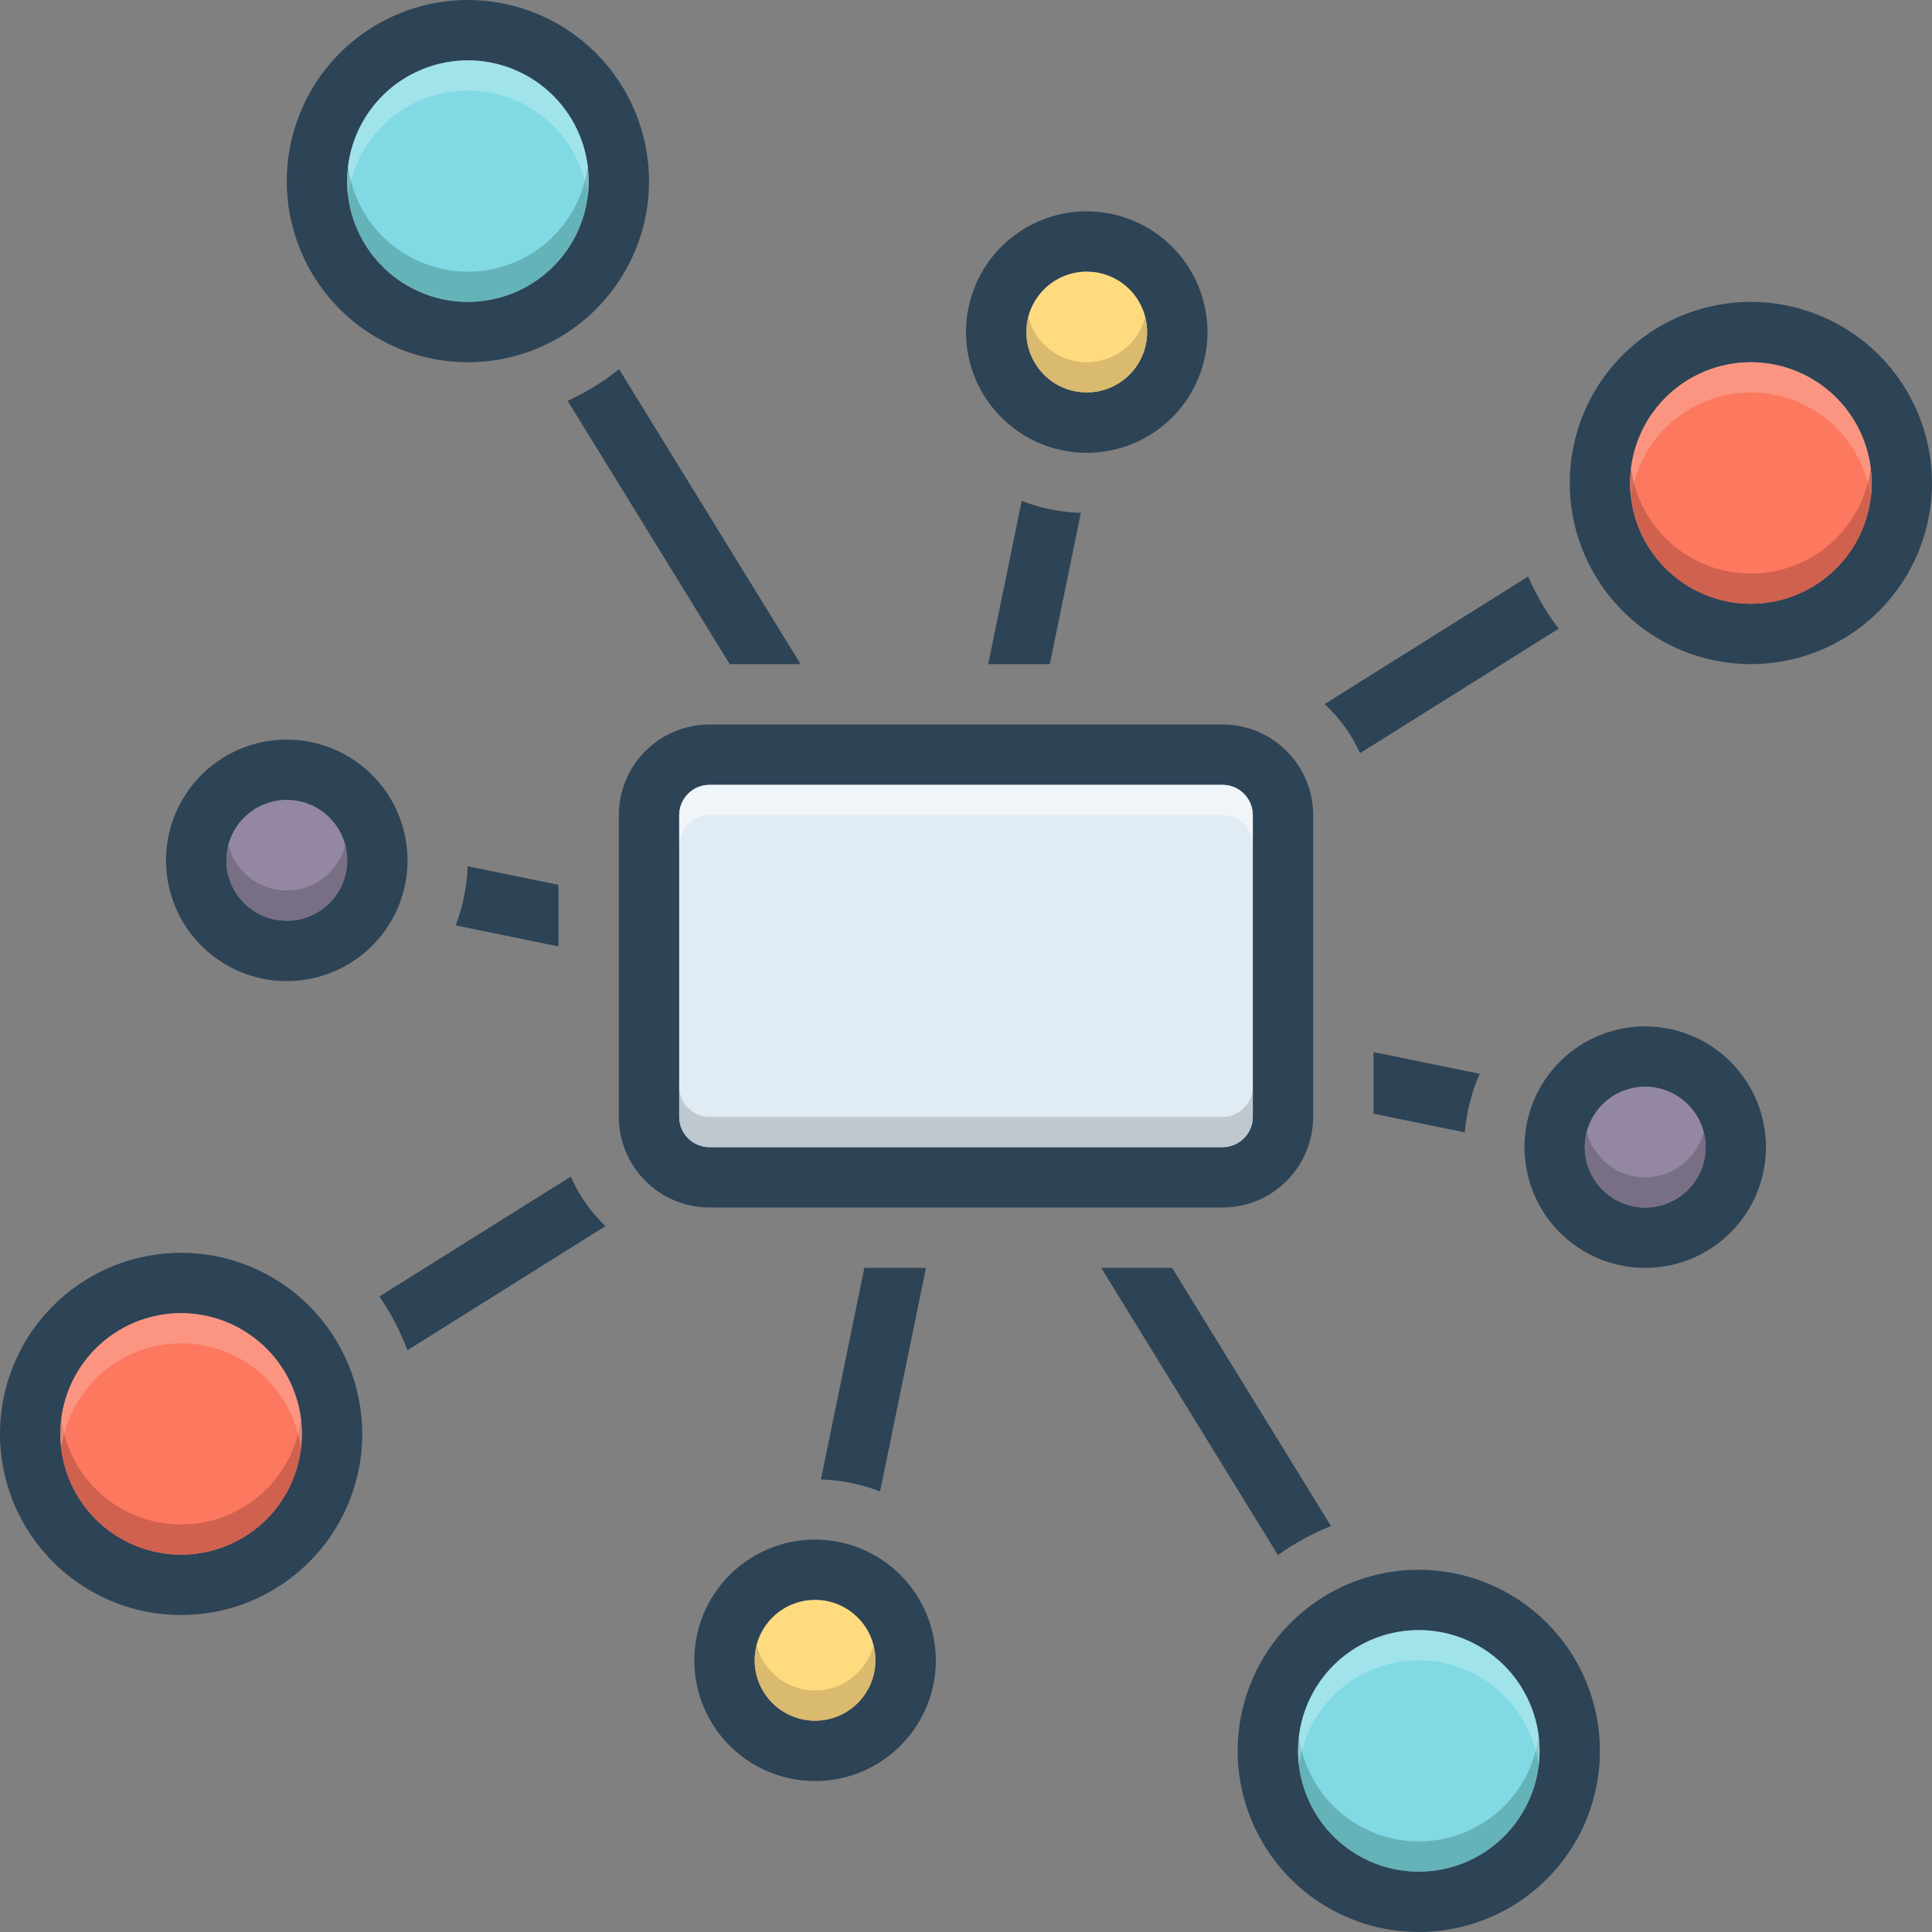 <svg width="36" height="36" viewBox="0 0 36 36" fill="none" xmlns="http://www.w3.org/2000/svg">
<rect x="0" y="0" width="36" height="36" fill="#808080" stroke="none"/>
<g clip-path="url(#clip0_734_19989)">
<path d="M30.656 19.125C30.211 19.125 29.776 19.257 29.406 19.504C29.036 19.751 28.748 20.103 28.578 20.514C28.407 20.925 28.363 21.378 28.45 21.814C28.536 22.25 28.751 22.651 29.065 22.966C29.38 23.281 29.781 23.495 30.217 23.582C30.654 23.669 31.106 23.624 31.517 23.454C31.928 23.283 32.28 22.995 32.527 22.625C32.774 22.255 32.906 21.82 32.906 21.375C32.906 20.779 32.668 20.207 32.246 19.785C31.825 19.363 31.253 19.126 30.656 19.125ZM30.656 22.5C30.434 22.5 30.216 22.434 30.031 22.31C29.846 22.187 29.702 22.011 29.617 21.805C29.532 21.6 29.509 21.374 29.553 21.155C29.596 20.937 29.703 20.737 29.861 20.579C30.018 20.422 30.218 20.315 30.437 20.272C30.655 20.228 30.881 20.25 31.087 20.336C31.292 20.421 31.468 20.565 31.592 20.75C31.715 20.935 31.781 21.152 31.781 21.375C31.781 21.523 31.752 21.669 31.696 21.806C31.639 21.942 31.556 22.066 31.452 22.171C31.347 22.275 31.223 22.358 31.087 22.414C30.95 22.471 30.804 22.5 30.656 22.5Z" fill="#2D4356"/>
<path d="M30.656 22.5C31.278 22.5 31.781 21.996 31.781 21.375C31.781 20.754 31.278 20.25 30.656 20.25C30.035 20.25 29.531 20.754 29.531 21.375C29.531 21.996 30.035 22.5 30.656 22.5Z" fill="#9387A2"/>
<path d="M8.719 0C8.051 0 7.399 0.198 6.844 0.569C6.289 0.94 5.856 1.467 5.601 2.083C5.345 2.7 5.278 3.379 5.409 4.033C5.539 4.688 5.86 5.289 6.332 5.761C6.804 6.233 7.406 6.555 8.06 6.685C8.715 6.815 9.394 6.749 10.01 6.493C10.627 6.238 11.154 5.805 11.525 5.25C11.896 4.695 12.094 4.043 12.094 3.375C12.093 2.48 11.737 1.622 11.104 0.989C10.472 0.357 9.614 0.001 8.719 0ZM8.719 5.625C8.274 5.625 7.839 5.493 7.469 5.246C7.099 4.999 6.81 4.647 6.64 4.236C6.47 3.825 6.425 3.373 6.512 2.936C6.599 2.5 6.813 2.099 7.128 1.784C7.442 1.469 7.843 1.255 8.28 1.168C8.716 1.081 9.169 1.126 9.58 1.296C9.991 1.467 10.342 1.755 10.59 2.125C10.837 2.495 10.969 2.93 10.969 3.375C10.968 3.971 10.731 4.543 10.309 4.965C9.887 5.387 9.315 5.624 8.719 5.625Z" fill="#2D4356"/>
<path d="M10.969 3.375C10.969 3.82 10.837 4.255 10.59 4.625C10.342 4.995 9.991 5.283 9.58 5.454C9.169 5.624 8.716 5.669 8.28 5.582C7.843 5.495 7.442 5.281 7.128 4.966C6.813 4.651 6.599 4.25 6.512 3.814C6.425 3.377 6.47 2.925 6.64 2.514C6.81 2.103 7.099 1.751 7.469 1.504C7.839 1.257 8.274 1.125 8.719 1.125C9.315 1.126 9.887 1.363 10.309 1.785C10.731 2.207 10.968 2.779 10.969 3.375Z" fill="#81D9E3"/>
<path d="M26.438 29.25C25.77 29.25 25.117 29.448 24.562 29.819C24.007 30.19 23.575 30.717 23.319 31.333C23.064 31.95 22.997 32.629 23.127 33.283C23.258 33.938 23.579 34.539 24.051 35.011C24.523 35.483 25.124 35.805 25.779 35.935C26.434 36.065 27.112 35.998 27.729 35.743C28.346 35.488 28.873 35.055 29.244 34.5C29.615 33.945 29.812 33.292 29.812 32.625C29.812 31.73 29.456 30.872 28.823 30.239C28.19 29.607 27.332 29.251 26.438 29.25ZM26.438 34.875C25.992 34.875 25.558 34.743 25.188 34.496C24.817 34.249 24.529 33.897 24.359 33.486C24.189 33.075 24.144 32.623 24.231 32.186C24.318 31.75 24.532 31.349 24.846 31.034C25.161 30.719 25.562 30.505 25.998 30.418C26.435 30.331 26.887 30.376 27.299 30.546C27.71 30.717 28.061 31.005 28.308 31.375C28.555 31.745 28.688 32.18 28.688 32.625C28.687 33.221 28.449 33.793 28.028 34.215C27.606 34.637 27.034 34.874 26.438 34.875Z" fill="#2D4356"/>
<path d="M28.688 32.625C28.688 33.07 28.555 33.505 28.308 33.875C28.061 34.245 27.71 34.533 27.299 34.704C26.887 34.874 26.435 34.919 25.998 34.832C25.562 34.745 25.161 34.531 24.846 34.216C24.532 33.901 24.318 33.5 24.231 33.064C24.144 32.627 24.189 32.175 24.359 31.764C24.529 31.353 24.817 31.001 25.188 30.754C25.558 30.507 25.992 30.375 26.438 30.375C27.034 30.376 27.606 30.613 28.028 31.035C28.449 31.457 28.687 32.029 28.688 32.625Z" fill="#81D9E3"/>
<path d="M20.25 3.938C19.805 3.938 19.37 4.069 19 4.317C18.63 4.564 18.342 4.915 18.171 5.326C18.001 5.738 17.956 6.19 18.043 6.626C18.13 7.063 18.344 7.464 18.659 7.778C18.974 8.093 19.375 8.307 19.811 8.394C20.247 8.481 20.7 8.437 21.111 8.266C21.522 8.096 21.874 7.808 22.121 7.438C22.368 7.068 22.5 6.633 22.5 6.188C22.499 5.591 22.262 5.019 21.84 4.597C21.418 4.176 20.846 3.938 20.25 3.938ZM20.25 7.312C20.027 7.312 19.81 7.247 19.625 7.123C19.44 6.999 19.296 6.824 19.211 6.618C19.125 6.412 19.103 6.186 19.147 5.968C19.19 5.75 19.297 5.549 19.454 5.392C19.612 5.235 19.812 5.128 20.03 5.084C20.249 5.041 20.475 5.063 20.68 5.148C20.886 5.233 21.062 5.377 21.185 5.562C21.309 5.747 21.375 5.965 21.375 6.188C21.375 6.335 21.346 6.482 21.289 6.618C21.233 6.755 21.15 6.879 21.046 6.983C20.941 7.088 20.817 7.17 20.681 7.227C20.544 7.283 20.398 7.313 20.25 7.312Z" fill="#2D4356"/>
<path d="M20.25 7.312C20.871 7.312 21.375 6.809 21.375 6.188C21.375 5.566 20.871 5.062 20.25 5.062C19.629 5.062 19.125 5.566 19.125 6.188C19.125 6.809 19.629 7.312 20.25 7.312Z" fill="#FFDB80"/>
<path d="M15.188 28.688C14.742 28.688 14.307 28.82 13.938 29.067C13.568 29.314 13.279 29.665 13.109 30.076C12.938 30.488 12.894 30.94 12.981 31.377C13.068 31.813 13.282 32.214 13.597 32.529C13.911 32.843 14.312 33.057 14.748 33.144C15.185 33.231 15.637 33.187 16.049 33.016C16.46 32.846 16.811 32.557 17.058 32.188C17.305 31.817 17.438 31.383 17.438 30.938C17.437 30.341 17.199 29.769 16.778 29.347C16.356 28.926 15.784 28.688 15.188 28.688ZM15.188 32.062C14.965 32.062 14.748 31.997 14.562 31.873C14.377 31.749 14.233 31.574 14.148 31.368C14.063 31.163 14.041 30.936 14.084 30.718C14.127 30.5 14.235 30.299 14.392 30.142C14.549 29.985 14.75 29.878 14.968 29.834C15.186 29.791 15.412 29.813 15.618 29.898C15.824 29.983 15.999 30.128 16.123 30.312C16.247 30.497 16.312 30.715 16.312 30.938C16.312 31.085 16.284 31.232 16.227 31.368C16.17 31.505 16.088 31.629 15.983 31.733C15.879 31.838 15.755 31.92 15.618 31.977C15.482 32.033 15.335 32.062 15.188 32.062Z" fill="#2D4356"/>
<path d="M15.188 32.062C15.809 32.062 16.312 31.559 16.312 30.938C16.312 30.316 15.809 29.812 15.188 29.812C14.566 29.812 14.062 30.316 14.062 30.938C14.062 31.559 14.566 32.062 15.188 32.062Z" fill="#FFDB80"/>
<path d="M22.781 13.5H13.219C12.771 13.5 12.342 13.678 12.026 13.995C11.71 14.311 11.532 14.74 11.531 15.188V20.812C11.532 21.26 11.71 21.689 12.026 22.005C12.342 22.322 12.771 22.5 13.219 22.5H22.781C23.229 22.5 23.658 22.322 23.974 22.005C24.291 21.689 24.468 21.26 24.469 20.812V15.188C24.468 14.74 24.291 14.311 23.974 13.995C23.658 13.678 23.229 13.5 22.781 13.5ZM23.344 20.812C23.343 20.962 23.284 21.104 23.178 21.21C23.073 21.315 22.93 21.375 22.781 21.375H13.219C13.07 21.375 12.927 21.315 12.822 21.21C12.716 21.104 12.657 20.962 12.656 20.812V15.188C12.657 15.038 12.716 14.896 12.822 14.79C12.927 14.685 13.07 14.625 13.219 14.625H22.781C22.93 14.625 23.073 14.685 23.178 14.79C23.284 14.896 23.343 15.038 23.344 15.188V20.812Z" fill="#2D4356"/>
<path d="M22.781 14.625H13.219C12.908 14.625 12.656 14.877 12.656 15.188V20.812C12.656 21.123 12.908 21.375 13.219 21.375H22.781C23.092 21.375 23.344 21.123 23.344 20.812V15.188C23.344 14.877 23.092 14.625 22.781 14.625Z" fill="#E1EBF4"/>
<path d="M32.625 5.625C31.957 5.625 31.305 5.823 30.75 6.194C30.195 6.565 29.762 7.092 29.507 7.708C29.252 8.325 29.185 9.004 29.315 9.658C29.445 10.313 29.767 10.915 30.238 11.386C30.71 11.858 31.312 12.18 31.967 12.31C32.621 12.44 33.3 12.373 33.917 12.118C34.533 11.863 35.06 11.43 35.431 10.875C35.802 10.32 36 9.668 36 9C35.999 8.105 35.644 7.247 35.011 6.614C34.378 5.982 33.52 5.626 32.625 5.625ZM32.625 11.25C32.18 11.25 31.745 11.118 31.375 10.871C31.005 10.624 30.717 10.272 30.546 9.861C30.376 9.45 30.331 8.998 30.418 8.561C30.505 8.125 30.719 7.724 31.034 7.409C31.349 7.094 31.75 6.88 32.186 6.793C32.623 6.706 33.075 6.751 33.486 6.921C33.897 7.092 34.249 7.38 34.496 7.75C34.743 8.12 34.875 8.555 34.875 9C34.874 9.596 34.637 10.168 34.215 10.59C33.793 11.012 33.221 11.249 32.625 11.25Z" fill="#2D4356"/>
<path d="M34.875 9C34.875 9.445 34.743 9.88 34.496 10.25C34.249 10.62 33.897 10.908 33.486 11.079C33.075 11.249 32.623 11.294 32.186 11.207C31.75 11.12 31.349 10.906 31.034 10.591C30.719 10.276 30.505 9.875 30.418 9.439C30.331 9.002 30.376 8.55 30.546 8.139C30.717 7.728 31.005 7.376 31.375 7.129C31.745 6.882 32.18 6.75 32.625 6.75C33.221 6.751 33.793 6.988 34.215 7.41C34.637 7.832 34.874 8.404 34.875 9Z" fill="#FC785E"/>
<path d="M3.375 23.344C2.707 23.344 2.055 23.542 1.5 23.913C0.945 24.283 0.512 24.811 0.257 25.427C0.001 26.044 -0.065 26.723 0.065 27.377C0.195 28.032 0.517 28.633 0.989 29.105C1.461 29.577 2.062 29.899 2.717 30.029C3.371 30.159 4.05 30.092 4.667 29.837C5.283 29.581 5.81 29.149 6.181 28.594C6.552 28.039 6.75 27.386 6.75 26.719C6.749 25.824 6.393 24.966 5.761 24.333C5.128 23.7 4.27 23.345 3.375 23.344ZM3.375 28.969C2.93 28.969 2.495 28.837 2.125 28.59C1.755 28.342 1.467 27.991 1.296 27.58C1.126 27.169 1.081 26.716 1.168 26.28C1.255 25.843 1.469 25.442 1.784 25.128C2.099 24.813 2.5 24.599 2.936 24.512C3.373 24.425 3.825 24.47 4.236 24.64C4.647 24.81 4.999 25.099 5.246 25.469C5.493 25.839 5.625 26.274 5.625 26.719C5.624 27.315 5.387 27.887 4.965 28.309C4.543 28.731 3.971 28.968 3.375 28.969Z" fill="#2D4356"/>
<path d="M5.625 26.719C5.625 27.164 5.493 27.599 5.246 27.969C4.999 28.339 4.647 28.627 4.236 28.797C3.825 28.968 3.373 29.012 2.936 28.925C2.5 28.839 2.099 28.624 1.784 28.31C1.469 27.995 1.255 27.594 1.168 27.158C1.081 26.721 1.126 26.269 1.296 25.858C1.467 25.447 1.755 25.095 2.125 24.848C2.495 24.601 2.93 24.469 3.375 24.469C3.971 24.47 4.543 24.707 4.965 25.129C5.387 25.55 5.624 26.122 5.625 26.719Z" fill="#FC785E"/>
<path d="M5.344 13.781C4.899 13.781 4.464 13.913 4.094 14.16C3.724 14.408 3.435 14.759 3.265 15.17C3.095 15.581 3.05 16.034 3.137 16.47C3.224 16.907 3.438 17.308 3.753 17.622C4.067 17.937 4.468 18.151 4.905 18.238C5.341 18.325 5.794 18.28 6.205 18.11C6.616 17.94 6.967 17.651 7.215 17.281C7.462 16.911 7.594 16.476 7.594 16.031C7.593 15.435 7.356 14.863 6.934 14.441C6.512 14.019 5.94 13.782 5.344 13.781ZM5.344 17.156C5.121 17.156 4.904 17.09 4.719 16.967C4.534 16.843 4.39 16.667 4.304 16.462C4.219 16.256 4.197 16.03 4.24 15.812C4.284 15.594 4.391 15.393 4.548 15.236C4.706 15.078 4.906 14.971 5.124 14.928C5.343 14.884 5.569 14.907 5.774 14.992C5.98 15.077 6.156 15.221 6.279 15.406C6.403 15.591 6.469 15.809 6.469 16.031C6.469 16.179 6.44 16.325 6.383 16.462C6.327 16.598 6.244 16.722 6.139 16.827C6.035 16.931 5.911 17.014 5.774 17.071C5.638 17.127 5.492 17.156 5.344 17.156Z" fill="#2D4356"/>
<path d="M5.344 17.156C5.965 17.156 6.469 16.653 6.469 16.031C6.469 15.41 5.965 14.906 5.344 14.906C4.722 14.906 4.219 15.41 4.219 16.031C4.219 16.653 4.722 17.156 5.344 17.156Z" fill="#9387A2"/>
<path d="M25.343 14.034L29.044 11.714C28.815 11.415 28.624 11.089 28.476 10.742L24.682 13.12C24.961 13.377 25.186 13.688 25.343 14.034Z" fill="#2D4356"/>
<path d="M10.636 21.924L7.07 24.158C7.285 24.469 7.46 24.805 7.591 25.16L11.282 22.847C11.006 22.586 10.787 22.272 10.636 21.924Z" fill="#2D4356"/>
<path d="M10.577 7.468L13.597 12.375H14.918L11.535 6.879C11.242 7.115 10.92 7.313 10.577 7.468Z" fill="#2D4356"/>
<path d="M24.802 28.437L21.84 23.625H20.52L23.813 28.977C24.119 28.756 24.451 28.575 24.802 28.437Z" fill="#2D4356"/>
<path d="M15.297 27.568C15.674 27.58 16.047 27.655 16.399 27.791L17.254 23.625H16.106L15.297 27.568Z" fill="#2D4356"/>
<path d="M18.414 12.375H19.562L20.14 9.557C19.763 9.546 19.39 9.47 19.038 9.334L18.414 12.375Z" fill="#2D4356"/>
<path d="M25.594 20.752L27.295 21.101C27.325 20.724 27.419 20.355 27.572 20.009L25.594 19.604V20.752Z" fill="#2D4356"/>
<path d="M10.407 16.488L8.714 16.141C8.702 16.518 8.626 16.891 8.49 17.243L10.407 17.636V16.488Z" fill="#2D4356"/>
<path opacity="0.3" d="M10.969 3.375C10.969 3.469 10.963 3.563 10.952 3.656C10.883 3.112 10.618 2.612 10.207 2.25C9.796 1.887 9.267 1.688 8.719 1.688C8.171 1.688 7.641 1.887 7.23 2.25C6.819 2.612 6.554 3.112 6.486 3.656C6.474 3.563 6.469 3.469 6.469 3.375C6.469 2.778 6.706 2.206 7.128 1.784C7.55 1.362 8.122 1.125 8.719 1.125C9.315 1.125 9.888 1.362 10.31 1.784C10.732 2.206 10.969 2.778 10.969 3.375Z" fill="#E8FBFC"/>
<path opacity="0.25" d="M10.969 3.375C10.969 3.972 10.732 4.544 10.31 4.966C9.888 5.388 9.315 5.625 8.719 5.625C8.122 5.625 7.55 5.388 7.128 4.966C6.706 4.544 6.469 3.972 6.469 3.375C6.469 3.281 6.474 3.187 6.486 3.094C6.554 3.638 6.819 4.138 7.23 4.5C7.641 4.862 8.171 5.062 8.719 5.062C9.267 5.062 9.796 4.862 10.207 4.5C10.618 4.138 10.883 3.638 10.952 3.094C10.963 3.187 10.969 3.281 10.969 3.375Z" fill="#0F423C"/>
<path opacity="0.25" d="M28.688 32.625C28.688 33.222 28.45 33.794 28.029 34.216C27.607 34.638 27.034 34.875 26.438 34.875C25.841 34.875 25.268 34.638 24.846 34.216C24.425 33.794 24.188 33.222 24.188 32.625C24.187 32.531 24.193 32.437 24.204 32.344C24.273 32.888 24.538 33.388 24.949 33.75C25.36 34.112 25.889 34.312 26.438 34.312C26.986 34.312 27.515 34.112 27.926 33.75C28.337 33.388 28.602 32.888 28.671 32.344C28.682 32.437 28.688 32.531 28.688 32.625Z" fill="#0F423C"/>
<path opacity="0.3" d="M28.688 32.625C28.688 32.719 28.682 32.813 28.671 32.906C28.602 32.362 28.337 31.862 27.926 31.5C27.515 31.137 26.986 30.938 26.438 30.938C25.889 30.938 25.36 31.137 24.949 31.5C24.538 31.862 24.273 32.362 24.204 32.906C24.193 32.813 24.187 32.719 24.188 32.625C24.188 32.028 24.425 31.456 24.846 31.034C25.268 30.612 25.841 30.375 26.438 30.375C27.034 30.375 27.607 30.612 28.029 31.034C28.45 31.456 28.688 32.028 28.688 32.625Z" fill="#E8FBFC"/>
<path opacity="0.45" d="M21.375 6.188C21.375 6.486 21.256 6.772 21.046 6.983C20.835 7.194 20.548 7.312 20.25 7.312C19.952 7.312 19.666 7.194 19.454 6.983C19.244 6.772 19.125 6.486 19.125 6.188C19.124 6.093 19.137 5.998 19.162 5.906C19.224 6.148 19.364 6.362 19.561 6.514C19.759 6.667 20.001 6.75 20.25 6.75C20.499 6.75 20.742 6.667 20.939 6.514C21.136 6.362 21.276 6.148 21.338 5.906C21.364 5.998 21.376 6.093 21.375 6.188Z" fill="#AD9359"/>
<path opacity="0.45" d="M16.312 30.938C16.312 31.236 16.194 31.522 15.983 31.733C15.772 31.944 15.486 32.062 15.188 32.062C14.889 32.062 14.603 31.944 14.392 31.733C14.181 31.522 14.062 31.236 14.062 30.938C14.062 30.843 14.074 30.748 14.099 30.656C14.161 30.898 14.302 31.112 14.499 31.264C14.696 31.417 14.938 31.5 15.188 31.5C15.437 31.5 15.679 31.417 15.876 31.264C16.073 31.112 16.214 30.898 16.276 30.656C16.301 30.748 16.313 30.843 16.312 30.938Z" fill="#AD9359"/>
<path opacity="0.5" d="M23.344 20.25V20.812C23.343 20.962 23.284 21.104 23.178 21.21C23.073 21.315 22.93 21.375 22.781 21.375H13.219C13.07 21.375 12.927 21.315 12.822 21.21C12.716 21.104 12.657 20.962 12.656 20.812V20.25C12.657 20.399 12.716 20.542 12.822 20.647C12.927 20.753 13.07 20.812 13.219 20.812H22.781C22.93 20.812 23.073 20.753 23.178 20.647C23.284 20.542 23.343 20.399 23.344 20.25Z" fill="#9FA5AA"/>
<path opacity="0.5" d="M23.344 15.188V15.75C23.343 15.601 23.284 15.458 23.178 15.353C23.073 15.247 22.93 15.188 22.781 15.188H13.219C13.07 15.188 12.927 15.247 12.822 15.353C12.716 15.458 12.657 15.601 12.656 15.75V15.188C12.657 15.038 12.716 14.896 12.822 14.79C12.927 14.685 13.07 14.625 13.219 14.625H22.781C22.93 14.625 23.073 14.685 23.178 14.79C23.284 14.896 23.343 15.038 23.344 15.188Z" fill="white"/>
<path opacity="0.3" d="M34.875 9C34.875 9.094 34.869 9.188 34.858 9.281C34.789 8.737 34.525 8.237 34.114 7.875C33.702 7.513 33.173 7.313 32.625 7.313C32.077 7.313 31.548 7.513 31.137 7.875C30.725 8.237 30.461 8.737 30.392 9.281C30.381 9.188 30.375 9.094 30.375 9C30.375 8.403 30.612 7.831 31.034 7.409C31.456 6.987 32.028 6.75 32.625 6.75C33.222 6.75 33.794 6.987 34.216 7.409C34.638 7.831 34.875 8.403 34.875 9Z" fill="#F9DBD7"/>
<path opacity="0.5" d="M34.875 9C34.875 9.597 34.638 10.169 34.216 10.591C33.794 11.013 33.222 11.25 32.625 11.25C32.028 11.25 31.456 11.013 31.034 10.591C30.612 10.169 30.375 9.597 30.375 9C30.375 8.906 30.381 8.812 30.392 8.719C30.461 9.263 30.725 9.763 31.137 10.125C31.548 10.488 32.077 10.688 32.625 10.688C33.173 10.688 33.702 10.488 34.114 10.125C34.525 9.763 34.789 9.263 34.858 8.719C34.869 8.812 34.875 8.906 34.875 9Z" fill="#A54B3F"/>
<path opacity="0.5" d="M5.625 26.719C5.625 27.316 5.388 27.888 4.966 28.31C4.544 28.732 3.972 28.969 3.375 28.969C2.778 28.969 2.206 28.732 1.784 28.31C1.362 27.888 1.125 27.316 1.125 26.719C1.125 26.625 1.131 26.531 1.142 26.438C1.211 26.981 1.475 27.481 1.886 27.844C2.298 28.206 2.827 28.406 3.375 28.406C3.923 28.406 4.452 28.206 4.864 27.844C5.275 27.481 5.539 26.981 5.608 26.438C5.619 26.531 5.625 26.625 5.625 26.719Z" fill="#A54B3F"/>
<path opacity="0.3" d="M5.625 26.719C5.625 26.813 5.619 26.907 5.608 27C5.539 26.456 5.275 25.956 4.864 25.594C4.452 25.231 3.923 25.031 3.375 25.031C2.827 25.031 2.298 25.231 1.886 25.594C1.475 25.956 1.211 26.456 1.142 27C1.131 26.907 1.125 26.813 1.125 26.719C1.125 26.122 1.362 25.55 1.784 25.128C2.206 24.706 2.778 24.469 3.375 24.469C3.972 24.469 4.544 24.706 4.966 25.128C5.388 25.55 5.625 26.122 5.625 26.719Z" fill="#F9DBD7"/>
<path opacity="0.5" d="M6.469 16.031C6.469 16.33 6.35 16.616 6.139 16.827C5.928 17.038 5.642 17.156 5.344 17.156C5.045 17.156 4.759 17.038 4.548 16.827C4.337 16.616 4.219 16.33 4.219 16.031C4.218 15.936 4.23 15.842 4.255 15.75C4.317 15.991 4.458 16.205 4.655 16.358C4.852 16.511 5.094 16.594 5.344 16.594C5.593 16.594 5.835 16.511 6.032 16.358C6.229 16.205 6.37 15.991 6.432 15.75C6.457 15.842 6.47 15.936 6.469 16.031Z" fill="#5F5968"/>
<path opacity="0.5" d="M31.781 21.375C31.781 21.673 31.663 21.959 31.452 22.171C31.241 22.381 30.955 22.5 30.656 22.5C30.358 22.5 30.072 22.381 29.861 22.171C29.65 21.959 29.531 21.673 29.531 21.375C29.53 21.28 29.543 21.185 29.568 21.094C29.63 21.335 29.771 21.549 29.968 21.702C30.165 21.855 30.407 21.938 30.656 21.938C30.906 21.938 31.148 21.855 31.345 21.702C31.542 21.549 31.683 21.335 31.745 21.094C31.77 21.185 31.782 21.28 31.781 21.375Z" fill="#5F5968"/>
</g>
<defs>
<clipPath id="clip0_734_19989">
<rect width="36" height="36" fill="white"/>
</clipPath>
</defs>
</svg>
